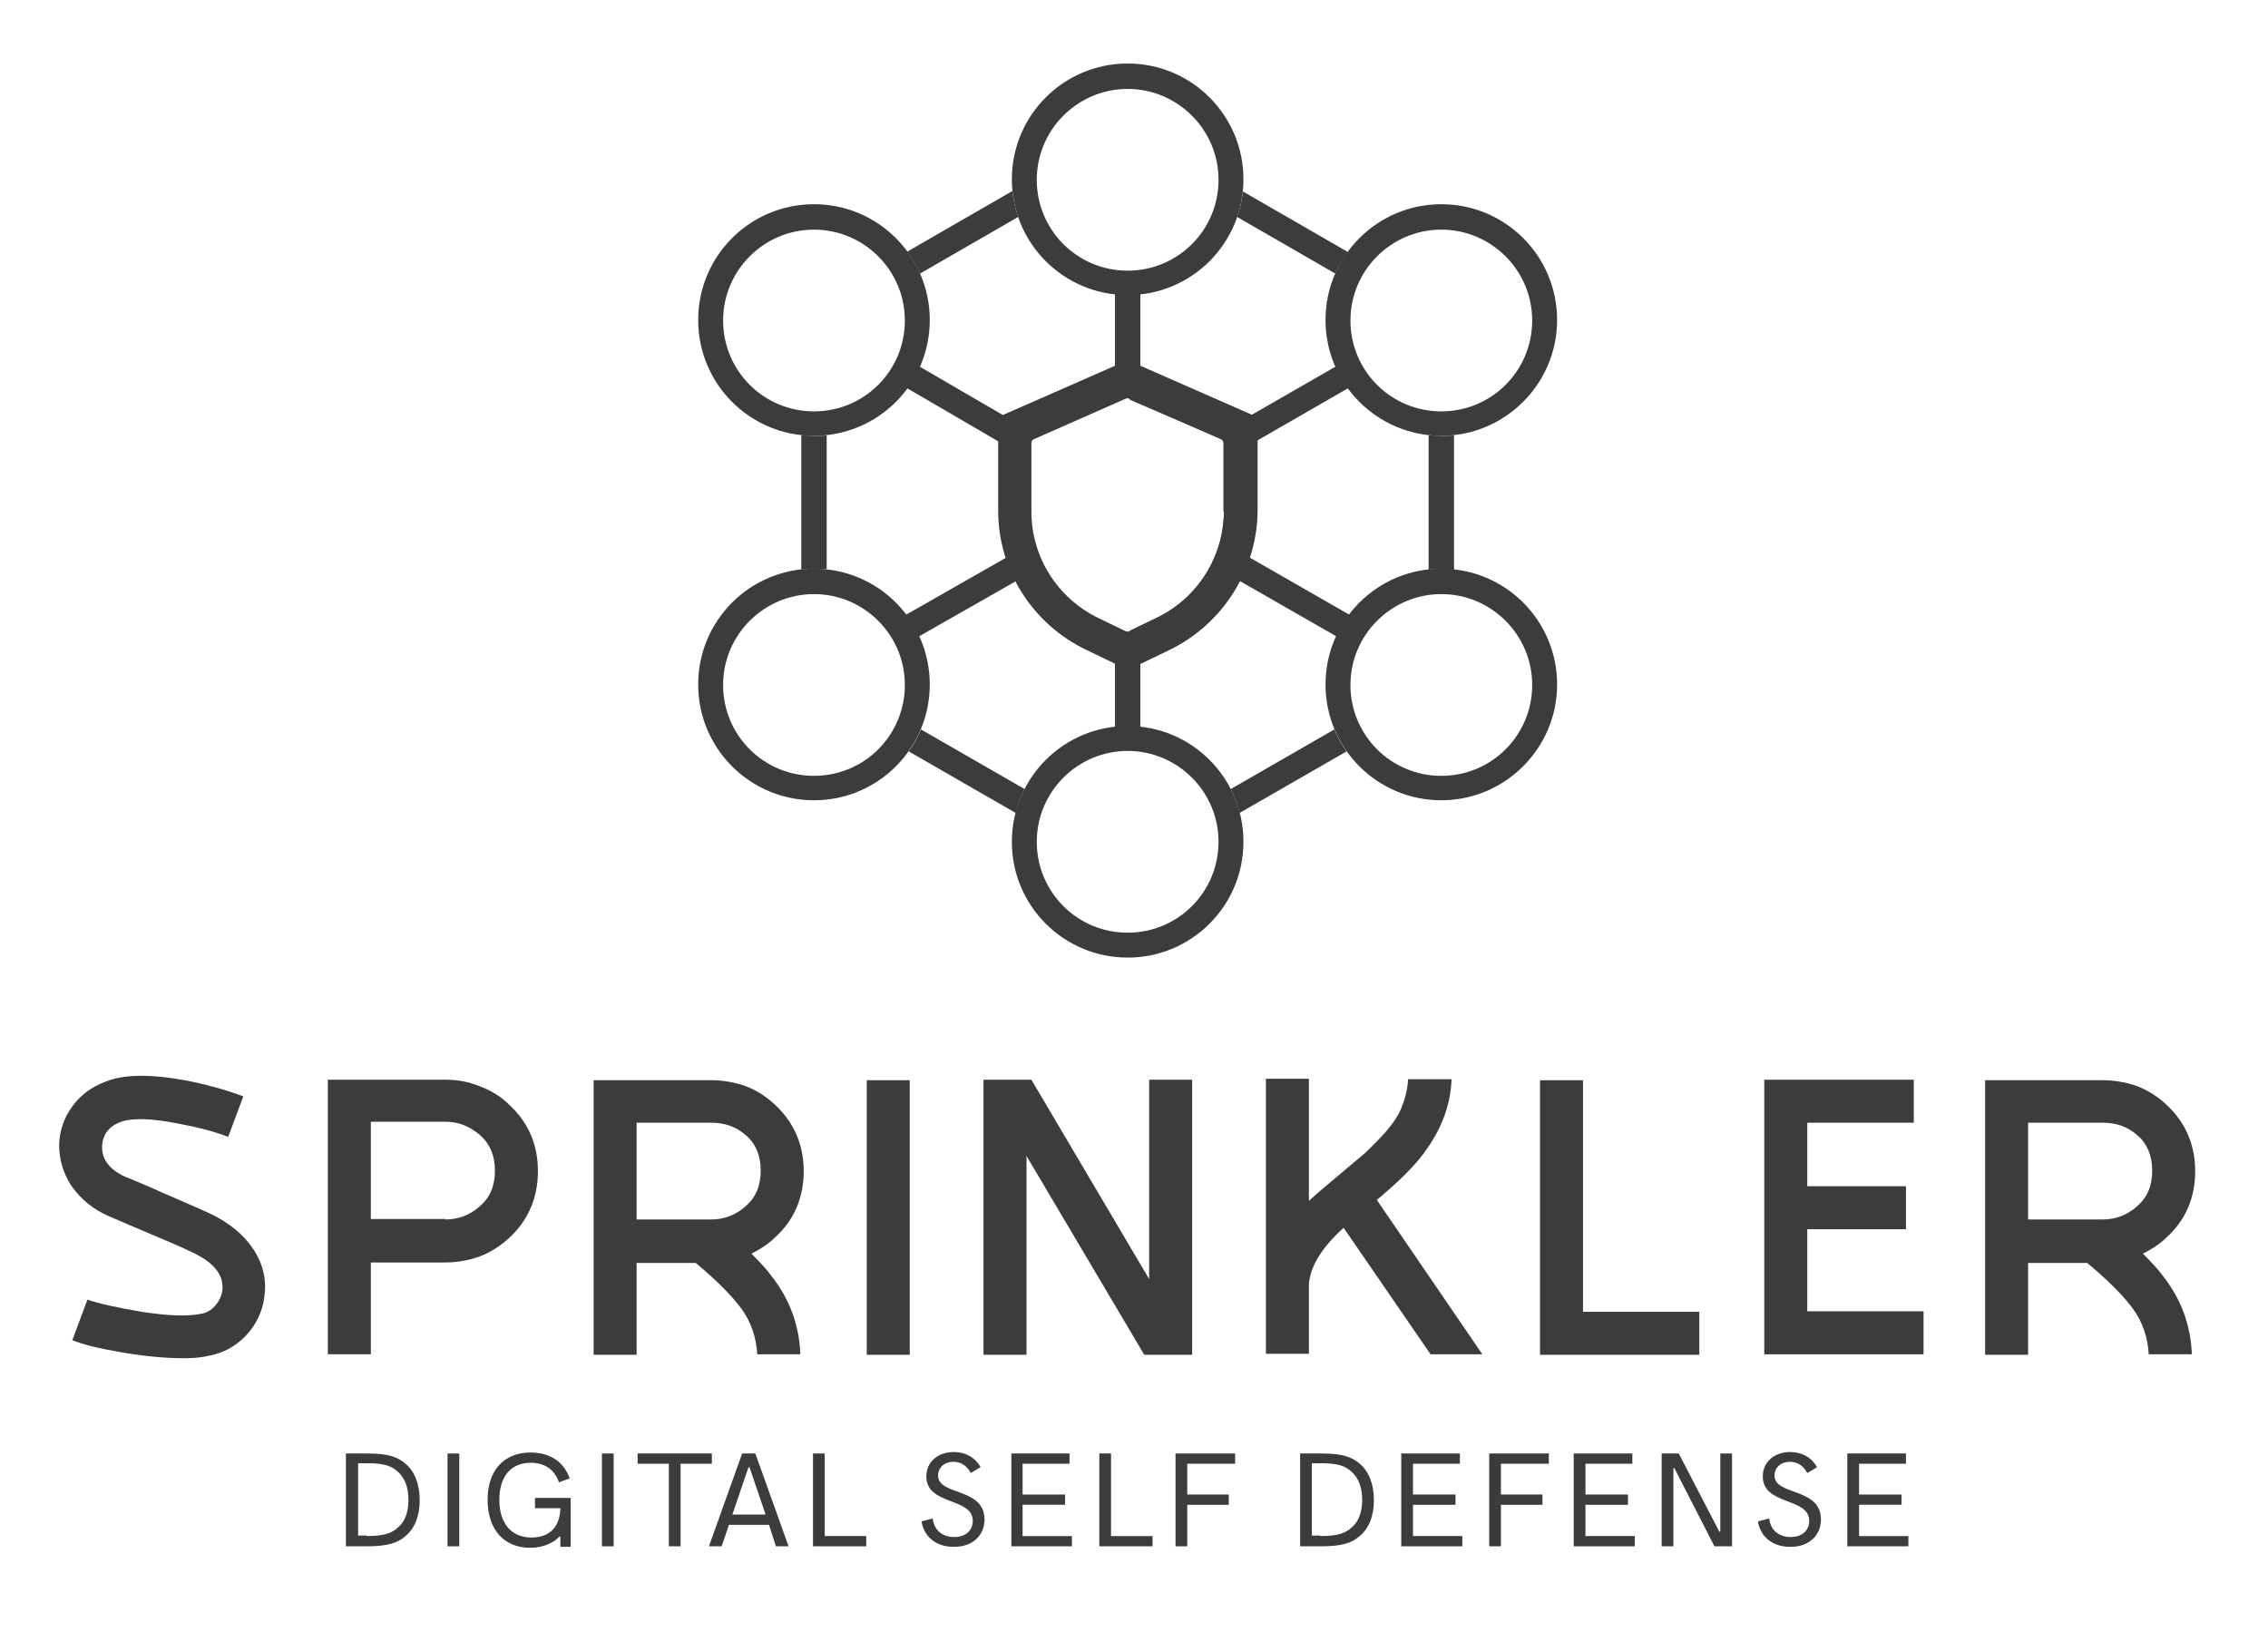 <?xml version="1.0" encoding="utf-8"?>
<!-- Generator: Adobe Illustrator 26.0.3, SVG Export Plug-In . SVG Version: 6.00 Build 0)  -->
<svg version="1.1" id="Lager_1" xmlns="http://www.w3.org/2000/svg" xmlns:xlink="http://www.w3.org/1999/xlink" x="0px" y="0px"
	 viewBox="0 0 464.2 334" style="enable-background:new 0 0 464.2 334;" xml:space="preserve">
<style type="text/css">
	.st0{fill:#3C3C3B;}
</style>
<g>
	<path class="st0" d="M37.6,278c-3.8,0-8-0.4-12.7-1.2c-4.6-0.8-8-1.6-10.1-2.5l3.1-8.3c2.2,0.8,5.9,1.6,11.1,2.5
		c5.2,0.8,9.3,1,12.2,0.4c1.1-0.2,2-0.7,2.8-1.6c0.8-0.9,1.3-1.9,1.5-3.1c0.4-3.2-1.7-5.8-6.2-7.9c-2.2-1.1-6.1-2.7-11.5-5
		c-0.7-0.3-1.4-0.6-2.1-0.9c-0.7-0.3-1.4-0.6-2.1-0.9c-0.7-0.3-1.1-0.5-1.4-0.6c-3.2-1.4-5.7-3.5-7.6-6.2c-1.7-2.6-2.5-5.5-2.5-8.4
		c0.1-2.9,1-5.5,2.6-7.7c1.6-2.3,3.9-4.1,6.9-5.2c3.6-1.5,9-1.6,16.2-0.3c4.2,0.8,8.2,1.9,12,3.3l-3.1,8.3c-2.8-1.1-6.3-2-10.6-2.8
		c-5.2-1-9-1.1-11.3-0.3c-2.5,0.9-3.8,2.6-3.9,5c-0.1,2.7,1.5,4.8,4.8,6.3c0.4,0.1,2.2,0.9,5.5,2.3c0.8,0.4,2.7,1.2,5.7,2.5
		c3,1.3,5,2.2,6.1,2.7c4,1.9,7,4.4,9,7.5c1.9,3,2.6,6.2,2.1,9.6c-0.4,3-1.7,5.7-3.8,7.9c-2.1,2.2-4.7,3.6-7.6,4.1
		C41.1,277.9,39.3,278,37.6,278z"/>
	<path class="st0" d="M104.2,226.1c3.9,3.6,5.9,8.1,5.9,13.6c0,5.5-2,10.1-5.9,13.7c-1.9,1.7-3.9,3-6.1,3.8
		c-2.3,0.8-4.6,1.2-6.9,1.2H75.9v18.8h-8.8V221h24.1c2.4,0,4.7,0.4,6.9,1.3C100.5,223.2,102.5,224.4,104.2,226.1z M91.2,249.6
		c2.6,0,5-0.9,7-2.7c2.1-1.8,3.1-4.2,3.1-7.3c0-3-1-5.5-3.1-7.3c-2.1-1.8-4.4-2.7-7-2.7H75.9v19.9H91.2z"/>
	<path class="st0" d="M155,277.3c-0.2-3.6-1.3-6.8-3.3-9.5c-2-2.7-5.1-5.8-9.3-9.3h-12.1v18.8h-8.8v-56.2h6.1h2.7h15.3
		c2.3,0,4.7,0.4,7,1.2c2.3,0.9,4.3,2.2,6,3.8c3.9,3.6,5.9,8.2,5.9,13.6c0,5.5-2,10.1-5.9,13.6c-1.2,1.2-2.8,2.3-4.8,3.3
		c1.8,1.8,3.2,3.3,4.2,4.7c3.6,4.6,5.5,9.8,5.8,15.5v0.4H155z M130.3,249.6h15.3c2.6,0,5-0.9,7-2.7c2.1-1.8,3.1-4.2,3.1-7.3
		c0-3-1-5.5-3-7.2c-2-1.8-4.4-2.6-7.1-2.6h-15.3V249.6z"/>
	<path class="st0" d="M186.2,277.3h-8.8v-56.2h8.8V277.3z"/>
	<path class="st0" d="M235.2,221h8.8v56.3h-9.8l-24.1-40.7v40.7h-8.8V221h4.8h0.1h4.9l24.1,40.8V221z"/>
	<path class="st0" d="M281.8,245.6l21.6,31.6h-10.6L275,251.3c-4.4,4-6.8,7.8-7.1,11.5v14.3h-8.8v-56.3h8.8v25
		c1.4-1.3,3.6-3.2,6.5-5.6c2.2-1.8,3.9-3.3,5.1-4.3c1.1-1.1,2.5-2.4,4-4.1c1.5-1.7,2.7-3.4,3.4-5.2c0.7-1.8,1.2-3.7,1.3-5.7h8.9
		c-0.2,5.5-2.2,10.5-5.8,15.3C289.2,239,286,242.1,281.8,245.6z"/>
	<path class="st0" d="M324,268.5h23.8v8.8h-32.6v-56.2h8.8V268.5z"/>
	<path class="st0" d="M369.9,268.4h23.8v8.8h-32.6V221h30.6v8.8h-21.8v13h20.2v8.8h-20.2V268.4z"/>
	<path class="st0" d="M439.8,277.3c-0.2-3.6-1.3-6.8-3.3-9.5c-2-2.7-5.1-5.8-9.3-9.3h-12.1v18.8h-8.8v-56.2h6.1h2.7h15.3
		c2.3,0,4.7,0.4,7,1.2c2.3,0.9,4.3,2.2,6,3.8c3.9,3.6,5.9,8.2,5.9,13.6c0,5.5-2,10.1-5.9,13.6c-1.2,1.2-2.8,2.3-4.8,3.3
		c1.8,1.8,3.2,3.3,4.2,4.7c3.6,4.6,5.5,9.8,5.8,15.5v0.4H439.8z M415.1,249.6h15.3c2.6,0,5-0.9,7-2.7c2.1-1.8,3.1-4.2,3.1-7.3
		c0-3-1-5.5-3-7.2c-2-1.8-4.4-2.6-7.1-2.6h-15.3V249.6z"/>
</g>
<g>
	<path class="st0" d="M70.9,297.5h4.3c4.2,0,6.2,0.7,7.8,2.1c1.9,1.6,2.9,4.2,2.9,7.5c0,3.2-1,5.7-2.9,7.3c-1.6,1.4-3.6,2.1-7.9,2.1
		h-4.3V297.5z M75,314.4c3.7,0,5.2-0.6,6.5-1.8c1.4-1.2,2.1-3.1,2.1-5.6c0-2.5-0.7-4.4-2.1-5.7c-1.3-1.2-2.7-1.8-6.3-1.8h-1.9v14.8
		H75z"/>
	<path class="st0" d="M91.7,297.5H94v19h-2.4V297.5z"/>
	<path class="st0" d="M116.8,306.6v10h-2.1v-2.1h-0.2c-1.1,1.2-3.2,2.3-6,2.3c-5.3,0-8.7-3.7-8.7-9.8c0-6,3.3-9.7,8.8-9.7
		c4,0,6.8,1.9,8,5.3l-2.2,0.8c-0.9-2.6-2.9-4-5.8-4c-4,0-6.4,2.8-6.4,7.6c0,4.6,2.3,7.7,6.6,7.7c3.9,0,5.8-2.4,5.9-6h-5.2v-2.1
		H116.8z"/>
	<path class="st0" d="M123.2,297.5h2.4v19h-2.4V297.5z"/>
	<path class="st0" d="M136.9,299.6h-6.4v-2.1h15.2v2.1h-6.4v16.9h-2.4V299.6z"/>
	<path class="st0" d="M157.4,312.1h-8.2l-1.5,4.4h-2.6l6.8-19h2.7l6.8,19h-2.6L157.4,312.1z M156.7,310l-3.3-9.7h-0.2l-3.3,9.7
		H156.7z"/>
	<path class="st0" d="M166.4,297.5h2.4v16.9h8.5v2.1h-10.9V297.5z"/>
	<path class="st0" d="M188.6,311.4l2.3-0.6c0.3,2.5,2.1,3.8,4.4,3.8c2.4,0,3.8-1.4,3.8-3.3c0-4.9-9.5-3.1-9.5-9.1c0-3.1,2.5-5,5.6-5
		c2.3,0,4.3,1,5.5,3.1l-2,1.2c-0.8-1.5-2-2.3-3.6-2.3c-1.8,0-3.1,1.2-3.1,2.8c0,4.2,9.5,2.4,9.5,9c0,3.3-2.5,5.6-6.1,5.6
		C192,316.7,189.2,314.9,188.6,311.4z"/>
	<path class="st0" d="M207,297.5h11.9v2.1h-9.6v6.3h8.7v2.1h-8.7v6.4h10.1v2.1H207V297.5z"/>
	<path class="st0" d="M225,297.5h2.4v16.9h8.5v2.1H225V297.5z"/>
	<path class="st0" d="M240.7,297.5h12.1v2.1h-9.8v6.3h8.5v2.1h-8.5v8.5h-2.4V297.5z"/>
	<path class="st0" d="M266.2,297.5h4.3c4.2,0,6.2,0.7,7.8,2.1c1.9,1.6,2.9,4.2,2.9,7.5c0,3.2-1,5.7-2.9,7.3
		c-1.6,1.4-3.6,2.1-7.9,2.1h-4.3V297.5z M270.2,314.4c3.7,0,5.2-0.6,6.5-1.8c1.4-1.2,2.1-3.1,2.1-5.6c0-2.5-0.7-4.4-2.1-5.7
		c-1.3-1.2-2.7-1.8-6.3-1.8h-1.9v14.8H270.2z"/>
	<path class="st0" d="M286.9,297.5h11.9v2.1h-9.6v6.3h8.7v2.1h-8.7v6.4h10.1v2.1h-12.5V297.5z"/>
	<path class="st0" d="M304.9,297.5H317v2.1h-9.8v6.3h8.5v2.1h-8.5v8.5h-2.4V297.5z"/>
	<path class="st0" d="M322.2,297.5h11.9v2.1h-9.6v6.3h8.7v2.1h-8.7v6.4h10.1v2.1h-12.5V297.5z"/>
	<path class="st0" d="M340.1,297.5h3.5l8.3,16h0.2v-16h2.4v19h-3.6l-8.2-16h-0.2v16h-2.4V297.5z"/>
	<path class="st0" d="M359.8,311.4l2.3-0.6c0.3,2.5,2.1,3.8,4.4,3.8c2.4,0,3.8-1.4,3.8-3.3c0-4.9-9.5-3.1-9.5-9.1c0-3.1,2.5-5,5.6-5
		c2.3,0,4.3,1,5.5,3.1l-2,1.2c-0.8-1.5-2-2.3-3.6-2.3c-1.8,0-3.1,1.2-3.1,2.8c0,4.2,9.5,2.4,9.5,9c0,3.3-2.5,5.6-6.1,5.6
		C363.2,316.7,360.4,314.9,359.8,311.4z"/>
	<path class="st0" d="M378.2,297.5h11.9v2.1h-9.6v6.3h8.7v2.1h-8.7v6.4h10.1v2.1h-12.5V297.5z"/>
</g>
<g>
	<path class="st0" d="M230.8,57.8c-0.9,0-1.7-0.1-2.6-0.2v20.5c0.8-0.1,1.7-0.1,2.6-0.1c0.9,0,1.7,0,2.6,0.1V57.7
		C232.5,57.8,231.7,57.8,230.8,57.8z"/>
	<path class="st0" d="M230.8,60.4c-13.1,0-23.7-10.6-23.7-23.7S217.7,13,230.8,13s23.7,10.6,23.7,23.7S243.9,60.4,230.8,60.4z
		 M230.8,18.2c-10.2,0-18.6,8.3-18.6,18.6s8.3,18.6,18.6,18.6s18.6-8.3,18.6-18.6S241,18.2,230.8,18.2z"/>
	<path class="st0" d="M230.8,151.2c0.9,0,1.7,0.1,2.6,0.2v-18.6c-0.8,0.1-1.7,0.1-2.6,0.1c-0.9,0-1.7,0-2.6-0.1v18.6
		C229.1,151.2,229.9,151.2,230.8,151.2z"/>
	<path class="st0" d="M230.8,196c-13.1,0-23.7-10.6-23.7-23.7s10.6-23.7,23.7-23.7s23.7,10.6,23.7,23.7S243.9,196,230.8,196z
		 M230.8,153.7c-10.2,0-18.6,8.3-18.6,18.6s8.3,18.6,18.6,18.6s18.6-8.3,18.6-18.6S241,153.7,230.8,153.7z"/>
	<path class="st0" d="M275.5,73.8l-24,13.8c1.1,1.3,2.1,2.7,3,4.2l23.6-13.6C277.1,76.9,276.2,75.4,275.5,73.8z"/>
	<path class="st0" d="M295,89.2c-13.1,0-23.7-10.6-23.7-23.7s10.6-23.7,23.7-23.7c13.1,0,23.7,10.6,23.7,23.7S308,89.2,295,89.2z
		 M295,47c-10.2,0-18.6,8.3-18.6,18.6s8.3,18.6,18.6,18.6s18.6-8.3,18.6-18.6S305.2,47,295,47z"/>
	<path class="st0" d="M278.4,127.1l-24.4-14c-0.6,1.6-1.3,3.2-2.2,4.7l23.9,13.7C276.4,129.9,277.3,128.4,278.4,127.1z"/>
	<path class="st0" d="M295,163.8c-13.1,0-23.7-10.6-23.7-23.7s10.6-23.7,23.7-23.7c13.1,0,23.7,10.6,23.7,23.7S308,163.8,295,163.8z
		 M295,121.6c-10.2,0-18.6,8.3-18.6,18.6s8.3,18.6,18.6,18.6s18.6-8.3,18.6-18.6S305.2,121.6,295,121.6z"/>
	<path class="st0" d="M186.1,73.8c-0.7,1.6-1.6,3.1-2.6,4.4L207,91.9c0.9-1.5,1.9-2.9,3-4.2L186.1,73.8z"/>
	<path class="st0" d="M166.6,89.2c-13.1,0-23.7-10.6-23.7-23.7s10.6-23.7,23.7-23.7s23.7,10.6,23.7,23.7S179.7,89.2,166.6,89.2z
		 M166.6,47c-10.2,0-18.6,8.3-18.6,18.6s8.3,18.6,18.6,18.6s18.6-8.3,18.6-18.6S176.8,47,166.6,47z"/>
	<path class="st0" d="M185.9,131.5l22.3-12.7c-0.9-1.5-1.6-3-2.2-4.7l-22.8,13C184.3,128.4,185.2,129.9,185.9,131.5z"/>
	<path class="st0" d="M166.6,163.8c-13.1,0-23.7-10.6-23.7-23.7s10.6-23.7,23.7-23.7s23.7,10.6,23.7,23.7S179.7,163.8,166.6,163.8z
		 M166.6,121.6c-10.2,0-18.6,8.3-18.6,18.6s8.3,18.6,18.6,18.6s18.6-8.3,18.6-18.6S176.8,121.6,166.6,121.6z"/>
	<g>
		<path class="st0" d="M188.3,56l20.1-11.6c-0.6-1.7-1-3.4-1.2-5.3l-21.5,12.4C186.7,52.9,187.6,54.4,188.3,56z"/>
		<path class="st0" d="M295,89.2c-0.9,0-1.7-0.1-2.6-0.1v27.5c0.8-0.1,1.7-0.1,2.6-0.1s1.7,0.1,2.6,0.1V89.1
			C296.7,89.2,295.8,89.2,295,89.2z"/>
		<path class="st0" d="M253.2,44.4L273.3,56c0.7-1.6,1.6-3.1,2.6-4.4l-21.5-12.4C254.2,41,253.8,42.7,253.2,44.4z"/>
		<path class="st0" d="M273.1,149.3l-21.2,12.2c0.8,1.5,1.4,3.2,1.8,4.9l21.9-12.6C274.6,152.4,273.8,150.9,273.1,149.3z"/>
		<path class="st0" d="M209.7,161.5l-21.2-12.2c-0.7,1.6-1.5,3.1-2.5,4.5l21.9,12.6C208.3,164.7,208.9,163.1,209.7,161.5z"/>
		<path class="st0" d="M166.6,116.4c0.9,0,1.7,0.1,2.6,0.1V89.1c-0.8,0.1-1.7,0.1-2.6,0.1s-1.7-0.1-2.6-0.1v27.5
			C164.9,116.5,165.7,116.4,166.6,116.4z"/>
	</g>
	<g>
		<path class="st0" d="M256.7,85.1l-25.5-11.2c-0.3-0.1-0.6-0.1-0.8,0l-25.5,11.2c-0.4,0.2-0.6,0.5-0.6,0.9v18.5
			c0,12.2,7,23.2,18,28.5l8.1,3.9c0.3,0.1,0.6,0.1,0.9,0l8.1-3.9c10.9-5.3,17.9-16.4,18-28.5V86.1C257.3,85.6,257.1,85.3,256.7,85.1
			z M250.5,104.7c0,9.3-5.4,17.8-13.7,21.8l-5.6,2.7c-0.2,0.1-0.5,0.1-0.8,0l-5.6-2.7c-8.4-4.1-13.7-12.5-13.7-21.8V90.7
			c0-0.4,0.2-0.7,0.5-0.8l18.8-8.3c0.2-0.1,0.5-0.1,0.7,0l18.8,8.3c0.3,0.1,0.5,0.5,0.5,0.8V104.7z"/>
	</g>
	<path class="st0" d="M250,89.9c0.3,0.1,0.5,0.5,0.5,0.8v13.9c0,9.3-5.4,17.8-13.7,21.8l-5.6,2.7v7.8c0,0,0,0,0,0l8.1-3.9
		c10.9-5.3,17.9-16.4,18-28.5V86.1c0-0.4-0.2-0.8-0.6-0.9l-25.5-11.2v7.8L250,89.9z"/>
</g>
</svg>
